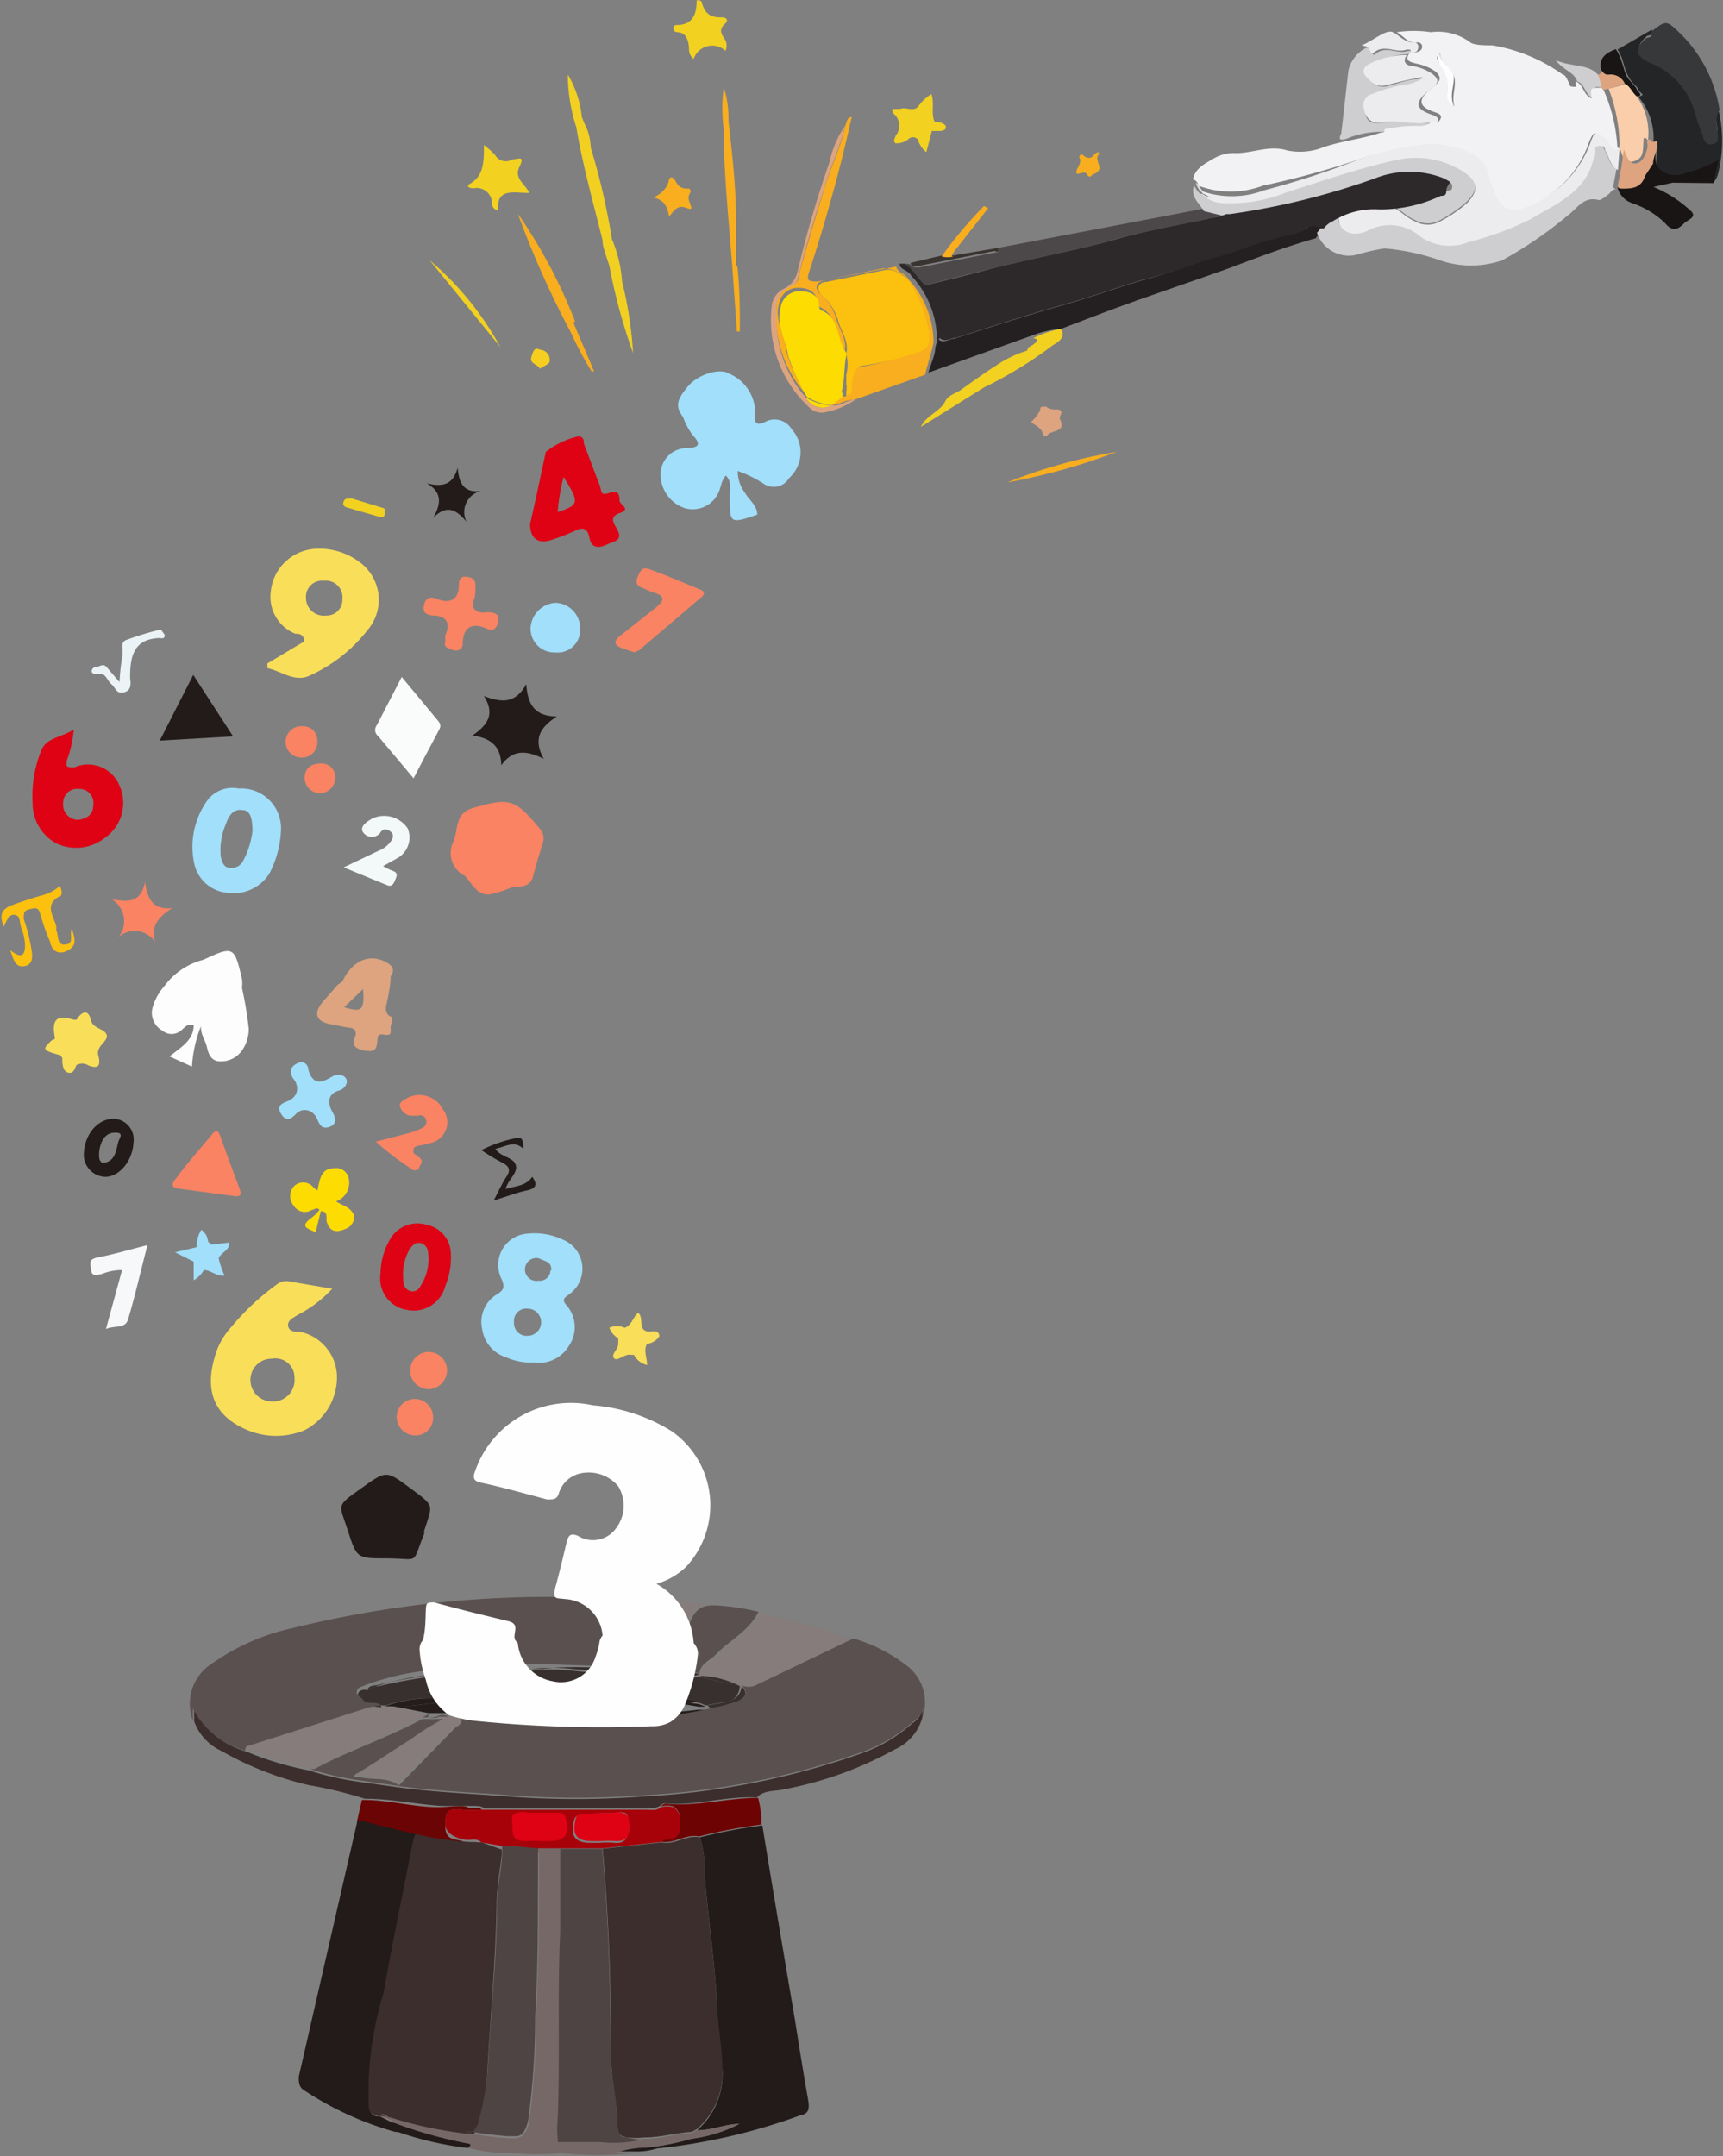 <svg id="Capa_1" data-name="Capa 1" xmlns="http://www.w3.org/2000/svg" viewBox="0 0 40.66 50.86"><rect x="0" y="0" width="40.66" height="50.86" fill="#808080" stroke="none"/><defs><style>.cls-1{fill:#fdfdfd;}.cls-2{fill:#221b1a;}.cls-3{fill:#3c2e2d;}.cls-4{fill:#6b0404;}.cls-5{fill:#6e0304;}.cls-6{fill:#857d7b;}.cls-7{fill:#817878;}.cls-8{fill:#59504e;}.cls-9{fill:#38302e;}.cls-10{fill:#251d1b;}.cls-11{fill:#847c7a;}.cls-12{fill:#857c7b;}.cls-13{fill:#39312f;}.cls-14{fill:#a2060e;}.cls-15{fill:#59504f;}.cls-16{fill:#766867;}.cls-17{fill:#4e4443;}.cls-18{fill:#de0214;}.cls-19{fill:#a70209;}.cls-20{fill:#fefefe;}.cls-21{fill:#f9de59;}.cls-22{fill:#a1dffb;}.cls-23{fill:#fafcfc;}.cls-24{fill:#f98363;}.cls-25{fill:#f7f8f9;}.cls-26{fill:#f3f8f8;}.cls-27{fill:#fcc00f;}.cls-28{fill:#ecf3f6;}.cls-29{fill:#f2d121;}.cls-30{fill:#fddc02;}.cls-31{fill:#241f20;}.cls-32{fill:#242527;}.cls-33{fill:#dbdadd;}.cls-34{fill:#4c4749;}.cls-35{fill:#37383a;}.cls-36{fill:#ceced0;}.cls-37{fill:#121213;}.cls-38{fill:#f8ae1e;}.cls-39{fill:#ebebed;}.cls-40{fill:#181514;}.cls-41{fill:#f1d022;}.cls-42{fill:#393430;}.cls-43{fill:#f5ce1f;}.cls-44{fill:#ececee;}.cls-45{fill:#faceaa;}.cls-46{fill:#f2f2f4;}.cls-47{fill:#2d292a;}.cls-48{fill:#dda47f;}</style></defs><title>MATEMAGIA</title><polygon class="cls-1" points="9 40.23 9 40.23 9 40.22 8.99 40.23 9 40.23 9 40.23"/><path class="cls-1" d="M22.4,39.62h0Z" transform="translate(-6.78 -0.24)"/><polygon class="cls-1" points="17.5 39.77 17.5 39.77 17.51 39.77 17.51 39.77 17.5 39.77 17.5 39.77"/><polygon class="cls-1" points="9.39 42.13 9.39 42.13 9.39 42.13 9.39 42.13"/><polygon class="cls-1" points="16.45 50.25 16.45 50.25 16.45 50.25 16.45 50.25 16.45 50.25 16.45 50.25"/><polygon class="cls-1" points="11.37 43.46 11.36 43.45 11.36 43.46 11.37 43.46 11.37 43.46"/><path class="cls-1" d="M23.7,38.16h0Z" transform="translate(-6.78 -0.24)"/><path class="cls-2" d="M16.15,50.52l-.06,0Z" transform="translate(-6.78 -0.24)"/><path class="cls-3" d="M15.21,42.23l0,0Z" transform="translate(-6.78 -0.24)"/><path class="cls-3" d="M28.55,40.54a.52.52,0,0,1-.24.35,3.56,3.56,0,0,1-1.26.73,18.37,18.37,0,0,1-5.13,1,21.51,21.51,0,0,1-3.11,0c-.88-.07-1.76-.1-2.64-.22h0l-.92-.13h0A7.06,7.06,0,0,1,14.06,42a7.44,7.44,0,0,1-1.46-.44l0,0h0a2,2,0,0,1-1.24-1l0,.28a1.22,1.22,0,0,0,.64.7,7.69,7.69,0,0,0,2.07.81,9.77,9.77,0,0,1,1.32.32c.61,0,1.2.13,1.81.17.22,0,.45,0,.68,0s.24,0,.34.06H22c.12,0,.25,0,.35-.06h0s.07-.06.11-.06c.73.07,1.44-.18,2.18-.14h0c.17-.18.42-.14.63-.19a8.74,8.74,0,0,0,2.62-.94,1.16,1.16,0,0,0,.66-.77Z" transform="translate(-6.78 -0.24)"/><path class="cls-4" d="M17.44,42.93a.47.47,0,0,1,.22,0,4,4,0,0,0,.49,0h0c-.1-.1-.23,0-.34-.06s-.46,0-.68,0c-.61,0-1.2-.18-1.81-.17l-.12.52h0l1.37.34h.05a7,7,0,0,0,1.52.19h0c-.13-.12-.29,0-.43-.07s-.42,0-.42-.34S17.32,43,17.44,42.93Z" transform="translate(-6.78 -0.24)"/><path class="cls-5" d="M24.67,42.65h0c-.74,0-1.45.21-2.18.14,0,0-.07,0-.11.06a.54.54,0,0,1,.29,0,.36.36,0,0,1,.16.32c0,.28,0,.46-.38.46,0,0-.05,0-.08.05.32.07.59-.19.91-.12h0a11.92,11.92,0,0,1,1.47-.28A2.32,2.32,0,0,0,24.67,42.65Z" transform="translate(-6.78 -0.24)"/><path class="cls-6" d="M21.91,39.56a3.33,3.33,0,0,0,.69-1.47.09.09,0,0,0,0-.05,10.63,10.63,0,0,1-.66,1.51Z" transform="translate(-6.78 -0.24)"/><path class="cls-7" d="M15.72,50.16h0l.26.13.18.05-.14-.1-.23-.13A.15.15,0,0,0,15.72,50.16Z" transform="translate(-6.78 -0.24)"/><path class="cls-2" d="M25.85,49.77c-.11-.62-.21-1.25-.31-1.88-.26-1.53-.52-3.06-.77-4.59a11.92,11.92,0,0,0-1.47.28h0a2.85,2.85,0,0,1,.11.87c.07,1,.24,2.06.29,3.09,0,.52.1,1,.13,1.57a1.74,1.74,0,0,1-.6,1.38h0c.34,0,.65-.14,1-.15a3.38,3.38,0,0,1-1.13.35h0a5.78,5.78,0,0,1-1.1.21h0a2.3,2.3,0,0,0-.69.09h-.06l.51,0a1.55,1.55,0,0,0,.52-.07h0a14.06,14.06,0,0,0,3.38-.78C25.86,50.1,25.89,50,25.85,49.77ZM21.42,51h0Z" transform="translate(-6.78 -0.24)"/><path class="cls-2" d="M17.82,50.8a10.76,10.76,0,0,1-1.66-.46L16,50.29l-.26-.13h0c-.12,0-.22,0-.25-.26a8.09,8.09,0,0,1,.35-2.64c.21-1.19.46-2.37.69-3.56h0l.06-.19-1.37-.34h0q-.69,3-1.39,6.06c0,.11,0,.22.1.3a7.61,7.61,0,0,0,2.18,1l.06,0a7.84,7.84,0,0,0,1.66.38C17.9,50.87,17.93,50.82,17.82,50.8Z" transform="translate(-6.78 -0.24)"/><path class="cls-8" d="M21.52,51h0Z" transform="translate(-6.78 -0.24)"/><path class="cls-8" d="M22,50.9h0Z" transform="translate(-6.78 -0.24)"/><path class="cls-9" d="M24.28,40a6.35,6.35,0,0,1-1-.22.13.13,0,0,1,0,0,1.22,1.22,0,0,1-.92-.07l0,0h0c-.17.1-.33.16-.46-.06l0,0a7.22,7.22,0,0,1-1.61,0,4.59,4.59,0,0,0-1,0c-.66.08-1.32,0-2,.1a12.28,12.28,0,0,0-1.59.27c-.11,0-.27.05-.29.18s.17.13.26.18a.43.43,0,0,1,.1.09s0,0,0,0h0l.12,0A3.18,3.18,0,0,1,17,40.3a10.51,10.51,0,0,1,1.37-.09c.52,0,1-.11,1.54-.06a30.71,30.71,0,0,1,3.32.25.68.68,0,0,1,.2.07l.43-.08c.22,0,.36-.15.38-.38Z" transform="translate(-6.78 -0.24)"/><path class="cls-9" d="M23.9,40.39l-.43.08.09.07h0a3.92,3.92,0,0,0,.59-.15c.17-.06.32-.17.13-.38C24.26,40.24,24.12,40.34,23.9,40.39Z" transform="translate(-6.78 -0.24)"/><path class="cls-9" d="M15.69,40.34c-.09-.05-.28,0-.26-.18s.18-.15.29-.18a12.28,12.28,0,0,1,1.59-.27c.65-.1,1.31,0,2-.1a4.59,4.59,0,0,1,1,0,7.22,7.22,0,0,0,1.61,0l0,0h0c-.79,0-1.58-.1-2.36,0a21.14,21.14,0,0,0-2.39.12,6.14,6.14,0,0,0-1.75.37c-.08,0-.19,0-.2.15s.09.14.15.2.3,0,.42.13,0,0,0,0A.43.43,0,0,0,15.69,40.34Z" transform="translate(-6.78 -0.24)"/><path class="cls-9" d="M23.32,39.79a6.35,6.35,0,0,0,1,.22,2.21,2.21,0,0,0-1-.27h0A.13.13,0,0,0,23.32,39.79Z" transform="translate(-6.78 -0.24)"/><path class="cls-9" d="M23.29,39.74h0c-.28-.12-.6,0-.89-.1l0,0A1.22,1.22,0,0,0,23.29,39.74Z" transform="translate(-6.78 -0.24)"/><path class="cls-9" d="M23.3,39.74h0Z" transform="translate(-6.78 -0.24)"/><path class="cls-9" d="M22.37,39.62h0c-.15,0-.32,0-.46-.06h0C22,39.78,22.2,39.72,22.37,39.62Z" transform="translate(-6.78 -0.24)"/><polygon class="cls-9" points="15.14 39.32 15.13 39.31 15.13 39.32 15.14 39.32"/><path class="cls-10" d="M19.84,40.25a31.79,31.79,0,0,0-3.37.23c-.15,0-.31,0-.46,0l.88.17h0c.16,0,.33,0,.48,0h.24a.33.33,0,0,1,.13-.07c1.05.06,2.1,0,3.15,0a18.94,18.94,0,0,0,2.38-.2,11.6,11.6,0,0,0-2.12-.18C20.71,40.32,20.28,40.23,19.84,40.25Z" transform="translate(-6.78 -0.24)"/><path class="cls-10" d="M20.89,40.7c-1.05,0-2.1,0-3.15,0a.33.33,0,0,0-.13.07h0a3,3,0,0,1,.52.06,40.07,40.07,0,0,0,4.1-.07,6.57,6.57,0,0,0,1.32-.19l-.29,0A18.94,18.94,0,0,1,20.89,40.7Z" transform="translate(-6.78 -0.24)"/><path class="cls-10" d="M16.47,40.48a31.79,31.79,0,0,1,3.37-.23c.44,0,.87.07,1.31.07a11.6,11.6,0,0,1,2.12.18l.16,0h0a.68.68,0,0,0-.2-.07A30.71,30.71,0,0,0,20,40.15c-.51,0-1,.08-1.54.06A10.51,10.51,0,0,0,17,40.3a3.18,3.18,0,0,0-1.14.19l.11,0C16.16,40.49,16.32,40.5,16.47,40.48Z" transform="translate(-6.78 -0.24)"/><path class="cls-10" d="M23.47,40.47h0l-.16,0,.29,0h0Z" transform="translate(-6.78 -0.24)"/><path class="cls-11" d="M17.61,40.74l0,0a.1.1,0,0,0,.05,0h0Z" transform="translate(-6.78 -0.24)"/><path class="cls-12" d="M14.09,41.92a8.16,8.16,0,0,1-1.19-.36l-.19-.07-.11,0a7.44,7.44,0,0,0,1.46.44l.1,0Z" transform="translate(-6.78 -0.24)"/><path class="cls-12" d="M12.56,41.52h0l0,0,.11,0A.27.27,0,0,0,12.56,41.52Z" transform="translate(-6.78 -0.24)"/><path class="cls-12" d="M24.68,38.31c-.22.43-.67.64-1,1-.14.15-.35.23-.39.46h0a2.21,2.21,0,0,1,1,.27h0a.42.42,0,0,0,.31,0l2.32-1.1A10.25,10.25,0,0,0,24.68,38.31Z" transform="translate(-6.78 -0.24)"/><path class="cls-12" d="M23.7,38.16A5.35,5.35,0,0,0,22.57,38a.09.09,0,0,1,0,.05,3.33,3.33,0,0,1-.69,1.47c.14.1.31,0,.46.06h0c.12,0,.18-.08.24-.19.14-.29.33-.57.44-.87s.26-.43.53-.41Z" transform="translate(-6.78 -0.24)"/><path class="cls-12" d="M17.62,40.74a.1.1,0,0,1-.05,0l0,0h-.24l-.13,0a5.52,5.52,0,0,0-.77.48c-.42.26-.82.54-1.24.79-.07,0-.1.07-.1.1l.14,0c.3.08.64,0,.9.22h0L17.52,41c.07-.06.2-.12.1-.26Z" transform="translate(-6.78 -0.24)"/><path class="cls-12" d="M16.75,40.75l.14-.07L16,40.51l-.11,0-.12,0h0a1.63,1.63,0,0,0-.31,0l-2.79.89c-.07,0-.11,0-.11.13h0a.27.27,0,0,1,.15,0l.19.07a8.16,8.16,0,0,0,1.19.36h.07c.66-.34,1.36-.59,2-.91C16.39,40.94,16.57,40.84,16.75,40.75Z" transform="translate(-6.78 -0.24)"/><path class="cls-13" d="M23.3,43.58Z" transform="translate(-6.78 -0.24)"/><path class="cls-3" d="M16.62,43.51h-.05l.05,0Z" transform="translate(-6.78 -0.24)"/><path class="cls-3" d="M23.83,49.11c0-.53-.1-1-.13-1.57-.05-1-.22-2.06-.29-3.09a2.85,2.85,0,0,0-.11-.87h0c-.32-.07-.59.19-.91.12h0L21,43.85h0c.15,1.63.2,3.26.2,4.9,0,.49.12,1,.15,1.46,0,.31,0,.41.22.45a2,2,0,0,0,.42,0h0c.38,0,.74-.11,1.11-.13h0l.13-.07h0A1.74,1.74,0,0,0,23.83,49.11Z" transform="translate(-6.78 -0.24)"/><path class="cls-3" d="M18.15,43.7h0a7,7,0,0,1-1.52-.19v0l-.05,0-.06.19h0c-.23,1.19-.48,2.37-.69,3.56a8.09,8.09,0,0,0-.35,2.64c0,.23.13.21.25.26h0a.15.15,0,0,1,.07,0c.08,0,.15.06.22.08a9.46,9.46,0,0,0,1.74.37l.11,0-.11,0a.22.22,0,0,0,.17,0,.51.51,0,0,0,.15-.31,5.67,5.67,0,0,0,.21-1.35c.07-1.26.19-2.52.21-3.79,0-.39.08-.78.12-1.17h0v-.12h0Z" transform="translate(-6.78 -0.24)"/><polygon class="cls-14" points="15.59 43.45 15.59 43.46 15.59 43.45 15.6 43.45 15.6 43.45 15.59 43.45"/><path class="cls-15" d="M16.88,40.76h0a1.34,1.34,0,0,0,.2,0,.36.36,0,0,1,.29,0c-.15-.09-.32,0-.48,0h0A.1.1,0,0,1,16.88,40.76Z" transform="translate(-6.78 -0.24)"/><polygon class="cls-15" points="8.47 42.01 8.47 42.01 8.47 42.01 8.47 42.01"/><path class="cls-15" d="M17.37,40.73a.36.36,0,0,0-.29,0h.16l.13,0Z" transform="translate(-6.78 -0.24)"/><path class="cls-15" d="M28.24,39.58a3.79,3.79,0,0,0-1.32-.69L24.6,40a.42.42,0,0,1-.31,0h0c.19.21,0,.32-.13.38a3.92,3.92,0,0,1-.59.15h0a6.57,6.57,0,0,1-1.32.19,40.07,40.07,0,0,1-4.1.07,3,3,0,0,0-.52-.06c.1.14,0,.2-.1.26l-1.35,1.38h0c.88.12,1.76.15,2.64.22a21.51,21.51,0,0,0,3.11,0,18.37,18.37,0,0,0,5.13-1,3.56,3.56,0,0,0,1.26-.73.52.52,0,0,0,.24-.35l0,.21A1.09,1.09,0,0,0,28.24,39.58Z" transform="translate(-6.78 -0.24)"/><path class="cls-15" d="M15.77,40.47h0c-.12-.12-.31,0-.42-.13s-.16-.1-.15-.2.12-.11.2-.15a6.14,6.14,0,0,1,1.75-.37,21.14,21.14,0,0,1,2.39-.12c.78,0,1.57.08,2.36,0A10.63,10.63,0,0,0,22.57,38C22,38,21.5,38,21,37.94a25.19,25.19,0,0,0-7.29.7,5.23,5.23,0,0,0-2.05.93,1.12,1.12,0,0,0-.33,1.25l0-.28a2,2,0,0,0,1.24,1c0-.08,0-.11.11-.13l2.79-.89A1.63,1.63,0,0,1,15.77,40.47Z" transform="translate(-6.78 -0.24)"/><path class="cls-15" d="M22.4,39.62h0c.29.13.61,0,.89.1h0c0-.23.25-.31.39-.46.32-.33.77-.54,1-1a5.54,5.54,0,0,0-1-.15h-.09c-.27,0-.43.13-.53.41s-.3.58-.44.87C22.58,39.54,22.52,39.62,22.4,39.62Z" transform="translate(-6.78 -0.24)"/><path class="cls-15" d="M15.27,42.16l-.14,0s0-.06.1-.1c.42-.25.82-.53,1.24-.79a5.52,5.52,0,0,1,.77-.48h-.16a1.34,1.34,0,0,1-.2,0h-.13c-.18.09-.36.19-.55.27-.68.32-1.38.57-2,.91l-.1,0a7.06,7.06,0,0,0,1.19.27h0l0,0,0,0h0l.92.13h0C15.91,42.14,15.57,42.24,15.27,42.16Z" transform="translate(-6.78 -0.24)"/><path class="cls-15" d="M16.89,40.68h0l-.14.07h.13A.1.1,0,0,0,16.89,40.68Z" transform="translate(-6.78 -0.24)"/><path class="cls-16" d="M19.47,43.84v.09h.48l.06-.09Z" transform="translate(-6.78 -0.24)"/><path class="cls-16" d="M24.22,50.34c-.34,0-.65.16-1,.15h0l-.13.07h0c-.37,0-.73.14-1.11.13h0a3.13,3.13,0,0,1-1,.06c-.34,0-.68,0-1,0h0a.29.29,0,0,0,0-.09,2.38,2.38,0,0,1,0-.46c0-1.47,0-2.93.06-4.4,0-.62,0-1.25,0-1.88h-.54c0,1.3,0,2.61-.07,3.91a18.18,18.18,0,0,1-.16,2.44c-.05.25-.13.37-.3.41h-.19a8.81,8.81,0,0,1-.88-.11l-.11,0A9.46,9.46,0,0,1,16,50.19c-.07,0-.14-.1-.22-.08l.23.13.14.1a10.76,10.76,0,0,0,1.66.46c.11,0,.08.07,0,.1a3.69,3.69,0,0,0,1,.13l.11,0a5.65,5.65,0,0,0,1.09,0h0a8.35,8.35,0,0,0,1.73,0l-.51,0h.06A2.3,2.3,0,0,1,22,50.9h0a5.78,5.78,0,0,0,1.1-.21h0A3.38,3.38,0,0,0,24.22,50.34Z" transform="translate(-6.78 -0.24)"/><path class="cls-16" d="M20,43.84l-.06.09H20Z" transform="translate(-6.78 -0.24)"/><path class="cls-17" d="M21.56,50.66c-.18,0-.21-.14-.22-.45,0-.49-.15-1-.15-1.46,0-1.64-.05-3.27-.2-4.9H20v.09c0,.63,0,1.26,0,1.88-.07,1.47,0,2.93-.06,4.4a2.38,2.38,0,0,0,0,.46.29.29,0,0,1,0,.09h0c.34,0,.68,0,1,0a3.13,3.13,0,0,0,1-.06h0A2,2,0,0,1,21.56,50.66Z" transform="translate(-6.78 -0.24)"/><path class="cls-17" d="M18.63,43.78h0v.12h0c0,.39-.11.78-.12,1.17,0,1.27-.14,2.53-.21,3.79a5.67,5.67,0,0,1-.21,1.35.51.51,0,0,1-.15.31.22.22,0,0,1-.17,0l.11,0a8.81,8.81,0,0,0,.88.11h.19c.17,0,.25-.16.3-.41a18.18,18.18,0,0,0,.16-2.44c.08-1.3.06-2.61.07-3.91v-.09A7.91,7.91,0,0,0,18.63,43.78Z" transform="translate(-6.78 -0.24)"/><path class="cls-18" d="M21.46,43a.36.36,0,0,0-.22,0L21,43l-.47,0a.17.17,0,0,0-.16.13c-.1.37,0,.54.38.54h.23a1.82,1.82,0,0,1,.33,0c.33,0,.31-.16.32-.39S21.55,43.05,21.46,43Z" transform="translate(-6.78 -0.24)"/><path class="cls-19" d="M22.83,43.19a.36.36,0,0,0-.16-.32.54.54,0,0,0-.29,0h0c-.1.09-.23.06-.35.06H18.15a4,4,0,0,1-.49,0,.47.47,0,0,0-.22,0c-.12,0-.16.17-.15.36s.23.3.42.34.3-.05.43.07h0l.46.08h0a7.91,7.91,0,0,1,.84.06H21l1.38-.15h0s.06-.05.08-.05C22.78,43.65,22.85,43.47,22.83,43.19Zm-1.56.52a1.82,1.82,0,0,0-.33,0h-.23c-.37,0-.48-.17-.38-.54a.17.17,0,0,1,.16-.13L21,43l.28,0a.36.36,0,0,1,.22,0c.09,0,.13.15.13.31S21.6,43.75,21.27,43.71Z" transform="translate(-6.78 -0.24)"/><path class="cls-2" d="M15.9,37c-.7,0-.7,0-.91-.65s-.29-.57.31-1,.59-.43,1.17,0,.52.37.32,1c0,0,0,0,0,.07C16.48,37.18,16.71,37,15.9,37Z" transform="translate(-6.78 -0.24)"/><path class="cls-20" d="M22.27,37.6a1.65,1.65,0,0,0,.7-.4A2.13,2.13,0,0,0,22.63,34a4.14,4.14,0,0,0-1.86-.61A2.39,2.39,0,0,0,18,34.92c-.07.18-.06.26.16.3.51.11,1,.25,1.53.39.15,0,.22,0,.27-.12a.69.69,0,0,1,.46-.48.91.91,0,0,1,.95.29.88.88,0,0,1-.06,1,.67.67,0,0,1-.89.17c-.19-.08-.23,0-.27.16s-.15.64-.25,1,0,.3.21.33a.94.94,0,0,1,.89.86.33.33,0,0,0-.07.13,1.64,1.64,0,0,1-.1.38.85.85,0,0,1-1,.57A1,1,0,0,1,19,39l-.06-.07c-.08-.15.14-.38-.17-.45-.58-.14-1.16-.28-1.74-.44-.16,0-.19,0-.2.15s0,.49-.07.74a.32.32,0,0,0-.08.21,2.56,2.56,0,0,0,.15.73,1.36,1.36,0,0,0,.55.83,2.86,2.86,0,0,0,.58.13,29.43,29.43,0,0,0,4.2.13.86.86,0,0,0,.44-.1.89.89,0,0,0,.36-.45,4.13,4.13,0,0,0,.29-1.15.35.35,0,0,0-.1-.26A1.73,1.73,0,0,0,22.27,37.6Z" transform="translate(-6.78 -0.24)"/><path class="cls-21" d="M14.08,16.18a3.62,3.62,0,0,0,1.36-1.06,1.1,1.1,0,0,0-.16-1.61,1.58,1.58,0,0,0-1.11-.32,1.12,1.12,0,0,0-1,1,.94.94,0,0,0,.58,1c.08,0,.2,0,.21.18l-.87.52V16C13.42,16.07,13.73,16.34,14.08,16.18Zm.35-2.24a.39.39,0,0,1,.43.43.37.37,0,0,1-.39.39.42.42,0,0,1-.47-.43A.38.38,0,0,1,14.43,13.94Z" transform="translate(-6.78 -0.24)"/><path class="cls-22" d="M20.24,30.75a.74.74,0,0,0-.18-1.27,1.57,1.57,0,0,0-.83-.14.74.74,0,0,0-.62,1.06c.09.2.06.27-.1.37a.76.76,0,0,0-.35.83.82.82,0,0,0,.57.66,1.43,1.43,0,0,0,.64.12.83.83,0,0,0,.84-.4.78.78,0,0,0-.06-.95C20,30.87,20.15,30.83,20.24,30.75Zm-1,1a.3.3,0,0,1-.33-.32.29.29,0,0,1,.32-.32.32.32,0,1,1,0,.64Zm.53-1.55a.25.25,0,0,1-.28.25.27.27,0,1,1,0-.53C19.65,30,19.8,30,19.79,30.21Z" transform="translate(-6.78 -0.24)"/><path class="cls-1" d="M12.49,23.54a.75.75,0,0,0,0-.21c-.18-.77-.2-.78-.91-.45l0,0a1.64,1.64,0,0,0-.92.62,1.27,1.27,0,0,0-.29.55.48.48,0,0,0,.24.5.34.34,0,0,0,.44,0c.09-.07.17-.19.3-.12,0,.35-.31.52-.57.73l.53.24a3.08,3.08,0,0,1,.21-.95c0,.18.08.3.12.41s.05.36.27.41a.6.6,0,0,0,.58-.25.87.87,0,0,0,.16-.52A9.25,9.25,0,0,0,12.49,23.54Z" transform="translate(-6.78 -0.24)"/><path class="cls-18" d="M8.12,20.14A1.1,1.1,0,0,0,9.26,20a1,1,0,0,0,.33-1.25.8.8,0,0,0-1.05-.41c-.19,0-.21,0-.18-.17a2.65,2.65,0,0,0,.16-.72c-.28.18-.64.19-.76.48a2.84,2.84,0,0,0-.21,1.26A1.07,1.07,0,0,0,8.12,20.14Zm.52-1.29a.33.33,0,0,1,.34.39c0,.22-.16.32-.37.34a.36.36,0,0,1-.34-.4A.33.33,0,0,1,8.64,18.85Z" transform="translate(-6.78 -0.24)"/><path class="cls-22" d="M11.62,19.2a1.87,1.87,0,0,0-.25,1.44.88.88,0,0,0,.77.66,1,1,0,0,0,1-.46,2.4,2.4,0,0,0,.27-1,.94.94,0,0,0-1-1A.74.74,0,0,0,11.62,19.2Zm.88.15c.22,0,.23.27.24.48a2,2,0,0,1-.23.73.3.3,0,0,1-.3.15c-.15,0-.19-.14-.22-.26a1.56,1.56,0,0,1,.12-.77C12.17,19.5,12.28,19.31,12.5,19.35Z" transform="translate(-6.78 -0.24)"/><path class="cls-18" d="M21.4,12.06c0-.09,0-.28-.22-.2s-.2,0-.24-.15l-.38-1c0-.06,0-.16-.12-.18a1.94,1.94,0,0,0-.78.37c-.12.56-.24,1.13-.37,1.7,0,.36.2.49.55.36a4.94,4.94,0,0,0,.49-.19c.2-.11.32-.07.36.16s.21.25.4.16.41-.09.24-.39c-.07-.12-.18-.27.08-.36S21.43,12.16,21.4,12.06Zm-1.46.26a4.8,4.8,0,0,1,.14-.83C20.46,12.1,20.45,12.15,19.94,12.32Z" transform="translate(-6.78 -0.24)"/><path class="cls-18" d="M17.29,30.57a1.73,1.73,0,0,0,.13-.74.71.71,0,0,0-.58-.7.74.74,0,0,0-.87.37,1.63,1.63,0,0,0-.21.78.75.75,0,0,0,.63.86A.77.77,0,0,0,17.29,30.57Zm-1-.28a1.21,1.21,0,0,1,.16-.59c.06-.08.13-.16.24-.14a.23.23,0,0,1,.19.21,1.16,1.16,0,0,1-.18.81.2.2,0,0,1-.25.11C16.27,30.62,16.3,30.45,16.29,30.29Z" transform="translate(-6.78 -0.24)"/><path class="cls-23" d="M15.7,17.6l.84,1c.21-.41.41-.78.61-1.16.05-.1,0-.16-.06-.23l-.83-1-.59,1.14A.18.18,0,0,0,15.7,17.6Z" transform="translate(-6.78 -0.24)"/><path class="cls-2" d="M17.93,17.59c.43.06.67.25.68.7.27-.37.58-.36,1-.15-.25-.46-.1-.73.31-1-.52,0-.69-.28-.72-.76-.26.46-.57.44-1,.28C18.48,17.1,18.27,17.35,17.93,17.59Z" transform="translate(-6.78 -0.24)"/><path class="cls-24" d="M23.31,14.15c-.41-.17-.81-.34-1.22-.49-.18-.06-.22.09-.27.21s0,.2.12.24.18.09.27.11c.29.08.23.2.05.35l-.85.67c-.16.13-.14.22.05.29l.29.1.11-.05,1.48-1.26C23.43,14.24,23.39,14.18,23.31,14.15Z" transform="translate(-6.78 -0.24)"/><path class="cls-24" d="M12.35,28.46c.12,0,.13-.06.08-.19-.15-.41-.31-.82-.45-1.23-.06-.17-.13-.14-.23,0-.27.32-.55.64-.82,1-.08.1-.15.21.07.24Z" transform="translate(-6.78 -0.24)"/><path class="cls-2" d="M12.28,17.61l-.94-1.45-.79,1.55Z" transform="translate(-6.78 -0.24)"/><path class="cls-24" d="M17,14.76c.28,0,.43.15.29.46a.91.91,0,0,0,0,.16c-.05.12.06.15.17.19s.23,0,.24-.13c0-.4.21-.54.59-.36.12.05.2,0,.24-.15s0-.21-.14-.24a.59.59,0,0,0-.19,0c-.21,0-.32-.11-.22-.35A.87.87,0,0,0,18,14.1c0-.14,0-.22-.18-.25s-.2.05-.21.18c0,.35-.2.47-.54.33-.16-.06-.26,0-.29.18S16.89,14.75,17,14.76Z" transform="translate(-6.78 -0.24)"/><path class="cls-24" d="M17.24,26.42a.63.63,0,0,0-.87-.27c-.07.05-.2.1-.14.22a.3.3,0,0,0,.25.19c.05,0,.1,0,.16,0a.14.14,0,0,1,.19.08.16.16,0,0,1-.07.2,1.88,1.88,0,0,1-.3.12l-.81.21a6.22,6.22,0,0,0,.82.63.13.13,0,0,0,.2,0c0-.08.14-.15,0-.26s-.14-.08-.13-.19.24-.08.36-.14A.5.5,0,0,0,17.24,26.42Z" transform="translate(-6.78 -0.24)"/><path class="cls-22" d="M14.61,25.64c-.25.15-.44.19-.55-.15,0-.11-.09-.26-.28-.16s-.16.25-.06.38.13.38-.14.5c-.12.05-.29.1-.17.3s.24.13.36,0,.39-.13.5.14c.05.11.1.24.29.17s.13-.24.06-.36-.16-.39.14-.49a.26.26,0,0,0,.2-.18C15,25.63,14.79,25.53,14.61,25.64Z" transform="translate(-6.78 -0.24)"/><path class="cls-25" d="M8.93,30.17c0,.19.13.15.26.12a1.23,1.23,0,0,1,.47-.09l-.38,1.39c.2-.09.45,0,.52-.22.17-.57.3-1.15.46-1.76-.43.11-.8.22-1.17.29C8.9,29.94,8.89,30,8.93,30.17Z" transform="translate(-6.78 -0.24)"/><path class="cls-26" d="M16.4,19.78a.67.67,0,0,0-.84-.23c-.12.07-.29.18-.22.31a.25.25,0,0,0,.43,0c.06-.08.15-.07.23,0s.06.15,0,.23a.63.63,0,0,1-.29.22l-.82.39,1,.41c.12.06.17,0,.21-.1s.09-.18-.06-.23a1.48,1.48,0,0,1-.22-.11l.36-.2A.56.56,0,0,0,16.4,19.78Z" transform="translate(-6.78 -0.24)"/><path class="cls-22" d="M19.88,14.46a.63.63,0,0,0-.58.6.56.56,0,0,0,.58.57.53.53,0,0,0,.59-.55A.6.6,0,0,0,19.88,14.46Z" transform="translate(-6.78 -0.24)"/><path class="cls-2" d="M9.46,26.63c-.35,0-.67.33-.7.8a.52.52,0,0,0,.51.57c.32,0,.64-.37.66-.81A.49.49,0,0,0,9.46,26.63Zm.11.55c-.05.2-.07.45-.34.49-.11,0-.12-.13-.11-.25s.07-.44.34-.46S9.6,27.08,9.57,27.18Z" transform="translate(-6.78 -0.24)"/><path class="cls-27" d="M8.38,22.66c.25-.13.14-.33.1-.52-.08.13.07.35-.15.38s-.16-.21-.22-.33a.32.32,0,0,1,0-.09c-.06-.25-.3-.52.08-.72.06,0,.06-.15,0-.24a1,1,0,0,1-.38.21c-.25.07-.5.15-.74.24s-.32.22-.2.51c.07-.15.12-.3.26-.28s.11.2.15.3a1.22,1.22,0,0,1,.09.42c0,.23-.08.33-.35.11.08.24.13.42.34.38s.19-.25.16-.41a4.23,4.23,0,0,0-.18-.7c0-.14,0-.2.13-.23s.21-.07.26.11a5,5,0,0,0,.23.65C8,22.67,8.16,22.78,8.38,22.66Z" transform="translate(-6.78 -0.24)"/><path class="cls-24" d="M10.84,21.66c-.47.05-.58-.23-.64-.62-.09.51-.42.48-.79.41a.6.6,0,0,1,.17.89.58.58,0,0,1,.86.12C10.32,22.06,10.55,21.86,10.84,21.66Z" transform="translate(-6.78 -0.24)"/><path class="cls-28" d="M9.15,16.14c.14,0,.16.16.26.24s.11.24.3.19.15-.23.14-.35c0-.49.08-.91.7-.93a.18.18,0,0,0,.09,0,.07.07,0,0,0,0-.11s-.06-.09-.07-.09a7.1,7.1,0,0,0-.82.25c-.14.06-.06.24-.08.36a5,5,0,0,0-.07.63l-.3-.35c-.09-.11-.18,0-.27,0a.09.09,0,0,0-.08.12C9,16.16,9.07,16.14,9.15,16.14Z" transform="translate(-6.78 -0.24)"/><path class="cls-24" d="M16.9,32.13a.44.44,0,0,0,0,.88.45.45,0,0,0,.43-.46A.44.44,0,0,0,16.9,32.13Z" transform="translate(-6.78 -0.24)"/><path class="cls-24" d="M17,33.67a.43.43,0,1,0-.86,0,.44.44,0,0,0,.44.43A.41.41,0,0,0,17,33.67Z" transform="translate(-6.78 -0.24)"/><path class="cls-2" d="M17,12.46c.32-.33.55-.2.79.09a.51.51,0,0,1,.35-.73c-.43.06-.53-.2-.56-.55-.11.42-.37.46-.73.37C17.21,11.85,17.2,12.11,17,12.46Z" transform="translate(-6.78 -0.24)"/><path class="cls-2" d="M19.34,28c-.16.23-.4.21-.63.29.06-.23.3-.38.24-.57s-.35-.18-.48-.38c.24-.05.45-.21.66,0,0-.13,0-.32-.19-.25a3.18,3.18,0,0,0-.8.28,4.71,4.71,0,0,0,.5.3c.17.09.19.18.09.33s-.18.33-.3.56c.32-.1.55-.19.79-.24S19.45,28.15,19.34,28Z" transform="translate(-6.78 -0.24)"/><path class="cls-24" d="M13.9,18.11a.36.36,0,0,0,.37-.37c0-.25-.16-.38-.38-.37a.37.37,0,0,0,0,.74Z" transform="translate(-6.78 -0.24)"/><path class="cls-21" d="M14.73,32.66a1.1,1.1,0,0,0-.85-1c-.11,0-.28,0-.3-.14s.12-.19.22-.26a2.91,2.91,0,0,0,.82-.62l-1-.17a.36.36,0,0,0-.31.07,5.91,5.91,0,0,0-1.07,1h0a1.77,1.77,0,0,0-.33.52c-.3.82-.19,1.49.61,1.87a1.76,1.76,0,0,0,1.44.05A1.4,1.4,0,0,0,14.73,32.66Zm-1.52.64a.51.51,0,0,1-.52-.49.5.5,0,0,1,.51-.52.45.45,0,0,1,.53.45A.51.51,0,0,1,13.21,33.3Z" transform="translate(-6.78 -0.24)"/><path class="cls-24" d="M14.69,18.61a.32.32,0,0,0-.33-.36c-.27,0-.39.14-.39.34a.36.36,0,0,0,.72,0Z" transform="translate(-6.78 -0.24)"/><path class="cls-29" d="M15,12.22l.76.22c.07,0,.09,0,.1-.09s0-.12-.05-.13L15.09,12c-.15,0-.17,0-.2.07S14.89,12.2,15,12.22Z" transform="translate(-6.78 -0.24)"/><path class="cls-30" d="M14.71,28.58A.47.47,0,0,0,15,28a.3.3,0,0,0-.34-.2c-.32,0-.33.28-.39.52a.53.53,0,0,1-.11-.09.31.31,0,0,0-.45,0,.35.35,0,0,0,0,.45.31.31,0,0,0,.43.1c.06,0,.11-.08.18,0a1,1,0,0,1-.18.18c-.32.23-.08.26.09.35l.12-.5c.18,0,.12.16.14.25.08.26.25.25.44.17a.31.31,0,0,0,.21-.3C15.07,28.71,14.86,28.68,14.71,28.58Z" transform="translate(-6.78 -0.24)"/><path class="cls-21" d="M22.11,31.65h0c-.3,0-.12-.33-.27-.44-.13.1-.15.3-.32.35a.45.45,0,0,0-.36,0,.48.48,0,0,0,.21.25h0l0,.06v.07c0,.13-.18.25-.1.34s.25-.12.41-.08h.06a.48.48,0,0,0,.31.24c0-.18-.09-.35,0-.5a.4.4,0,0,0,.29-.18C22.33,31.62,22.21,31.64,22.11,31.65Z" transform="translate(-6.78 -0.24)"/><path class="cls-24" d="M19.52,19.79c-.59-.71-.71-.74-1.58-.49-.43.12-.34.5-.46.79a.6.6,0,0,0,.27.81c.17.18.28.46.58.44a2.72,2.72,0,0,0,.55-.18h0c.19,0,.42,0,.48-.25h0c.07-.27.15-.53.23-.79A.34.34,0,0,0,19.52,19.79Z" transform="translate(-6.78 -0.24)"/><path class="cls-22" d="M12.19,29.55l-.42.05-.08-.07a.37.37,0,0,0-.16-.28.74.74,0,0,0-.11.41h0l-.51.12.44.22c0,.14,0,.29,0,.44a.61.61,0,0,0,.24-.24h0c.17,0,.31.16.49.13a2,2,0,0,1-.14-.41C12,29.78,12.2,29.74,12.19,29.55Z" transform="translate(-6.78 -0.24)"/><path class="cls-21" d="M9.3,24.66c-.05-.17-.33-.14-.38-.37s-.2-.21-.33,0a.15.15,0,0,1-.09,0c-.38-.12-.5,0-.43.4a.13.13,0,0,1,0,.06h0L8,24.78c-.23.22-.22.23.19.35h0l.06.06c0,.12,0,.31.13.35s.16-.08.2-.17h0a.26.26,0,0,1,.28,0c.25.1.3,0,.24-.23S9.33,24.81,9.3,24.66Z" transform="translate(-6.78 -0.24)"/><path class="cls-22" d="M25.46,10.36h0a.47.47,0,0,0-.58-.19c-.34.18-.28-.05-.28-.22A1,1,0,0,0,24,9.06c-.22-.15-.75,0-1,.31s-.29.45-.1.71h0a1.61,1.61,0,0,0,.23.43c.21.22.13.29-.14.3a.62.62,0,0,0-.62.57.84.84,0,0,0,.58.85.67.67,0,0,0,.79-.38c.06-.13.06-.28.17-.39.14.14.09.31.09.47,0,.67,0,.67.65.45,0-.22-.2-.35-.3-.53a.83.83,0,0,1-.16-.5,2.89,2.89,0,0,1,.61.3.42.42,0,0,0,.6-.13A.82.82,0,0,0,25.46,10.36Z" transform="translate(-6.78 -0.24)"/><path class="cls-1" d="M39,1.32h0Z" transform="translate(-6.78 -0.24)"/><polygon class="cls-1" points="38.91 3.88 38.9 3.88 38.9 3.88 38.91 3.88"/><path class="cls-1" d="M44.91,4.76h0Z" transform="translate(-6.78 -0.24)"/><polygon class="cls-1" points="19.97 8.38 19.97 8.38 19.97 8.39 19.97 8.38"/><path class="cls-1" d="M25.78,9.59h0l0,0h0Z" transform="translate(-6.78 -0.24)"/><path class="cls-1" d="M44.93,4.74Z" transform="translate(-6.78 -0.24)"/><path class="cls-31" d="M38,5.59h0a.3.3,0,0,0-.34,0,.73.73,0,0,1-.39.15c-.41.1-.81.23-1.21.37s-.7.17-1,.31a12.52,12.52,0,0,1-1.35.44c-.61.18-1.21.4-1.82.57-.87.25-1.73.52-2.59.8-.12,0-.26.13-.39,0h0l-.06.21c0,.19-.11.39-.16.59h0l2.51-.9h0A2.27,2.27,0,0,1,31.81,8h0l.92-.35c1-.38,2.07-.73,3.1-1.1.66-.25,1.32-.5,2-.69L38,5.6Z" transform="translate(-6.78 -0.24)"/><path class="cls-32" d="M47.31,3.31c0,.11,0,.22-.1.27S47,3.5,47,3.39a5.49,5.49,0,0,1-.2-.57,1.76,1.76,0,0,0-1.06-1.16c-.35-.16-.37-.34-.08-.58,0,0,.16,0,.1-.14l-.81.47c.14.19.14.43.26.64s.18.19.23.3.2.12,0,.17h0a1.5,1.5,0,0,1,.36,1.07h0c0,.19-.07.35-.09.53h0c.12-.1.07-.28.19-.42-.05.29-.09.54.22.68a.58.58,0,0,0,.43,0A3.13,3.13,0,0,0,47.35,4l-.13.54a.49.49,0,0,0,.11-.23,3.13,3.13,0,0,0,0-1.49C47.23,3,47.3,3.15,47.31,3.31Z" transform="translate(-6.78 -0.24)"/><path class="cls-33" d="M35.1,4.75l.06,0-.07-.1h0A.18.18,0,0,0,35,4.55.56.56,0,0,0,35.1,4.75Z" transform="translate(-6.78 -0.24)"/><path class="cls-34" d="M35.19,5.16l-1.14.22-3.73.71c.07.1,0,.1-.07.11l-1.78.35c-.07,0-.16,0-.2-.07h0a.41.41,0,0,0-.24,0h0c.21.12.31.35.49.51h0c.52-.13,1-.25,1.56-.39,1-.25,2-.43,3-.71.71-.2,1.44-.32,2.17-.48a1.64,1.64,0,0,0,.38-.1l.09,0Z" transform="translate(-6.78 -0.24)"/><path class="cls-35" d="M47.36,2.84A3.23,3.23,0,0,0,46.4,1c-.3-.29-.31-.28-.67,0,.06.11,0,.11-.1.14-.29.24-.27.42.08.58a1.76,1.76,0,0,1,1.06,1.16,5.49,5.49,0,0,0,.2.57c0,.11.09.23.24.19s.1-.16.1-.27S47.23,3,47.36,2.84Z" transform="translate(-6.78 -0.24)"/><path class="cls-36" d="M40.11,1.43A.26.26,0,0,0,40,1.5v0h.06s.07,0,.11,0Z" transform="translate(-6.78 -0.24)"/><path class="cls-37" d="M44.94,4.71h0a0,0,0,0,0,0,0v0Z" transform="translate(-6.78 -0.24)"/><path class="cls-37" d="M44.93,4.74h0Z" transform="translate(-6.78 -0.24)"/><path class="cls-38" d="M28.81,8.32a2.21,2.21,0,0,0-.61-1.51h0c-.06-.13-.24-.13-.27-.28h0l-1.85.35c-.19,0-.28,0-.21-.21.17-.53.32-1,.48-1.58.2-.69.37-1.38.53-2.09-.12,0-.11.13-.15.19h0c-.1.52-.35,1-.49,1.48-.21.68-.42,1.36-.59,2,0,.13-.05.25-.19.31a.54.54,0,0,0-.36.54,2.76,2.76,0,0,0,.68,2h0a4.6,4.6,0,0,1-.45-1c0-.37-.28-.7-.17-1.1a.45.45,0,0,1,.47-.39c.21,0,.42.08.44.36a.11.11,0,0,0,.05.09c.44.2.36.71.59,1l0,.07h0c.07-.3-.12-.53-.19-.78a1.26,1.26,0,0,0-.37-.59c-.17-.15-.11-.29.1-.33l1.37-.28c.21,0,.36.09.52.19h0A3.14,3.14,0,0,1,28.7,8c0,.35,0,.43-.34.55A7.47,7.47,0,0,1,27,8.91c-.19,0-.22.27-.24.46s.05.23-.13.23h0l-.27.2c.21,0,.38-.14.58-.13h0l1.67-.59h0c.05-.2.11-.4.16-.59Z" transform="translate(-6.78 -0.24)"/><polygon class="cls-39" points="32.22 1.07 32.22 1.07 32.22 1.07 32.22 1.07"/><path class="cls-40" d="M47.22,4.56,47.35,4a3.13,3.13,0,0,1-.82.33.58.58,0,0,1-.43,0c-.31-.14-.27-.39-.22-.68-.12.14-.07.32-.19.42h0l-.19.29h0c-.09.27-.33.27-.55.3v0h0a.53.53,0,0,0,.34.37,2.08,2.08,0,0,1,.77.46c.18.22.31.18.48,0l.09-.06c.13-.08.15-.14,0-.26a2.94,2.94,0,0,0-.83-.52l.45-.1Z" transform="translate(-6.78 -0.24)"/><path class="cls-40" d="M45.12,2.21h0c.13.07.17.21.28.3h0c.2,0,0-.13,0-.17s-.16-.18-.23-.3-.12-.45-.26-.64c-.24.09-.42.22-.34.51a.16.16,0,0,0,.17.1A.36.36,0,0,1,45.12,2.21Z" transform="translate(-6.78 -0.24)"/><path class="cls-36" d="M44.85,4.63l.08-.42h0c-.18-.08-.19-.28-.28-.43s0-.14-.14-.14-.12.08-.13.15c-.11.91-.88,1.2-1.53,1.59a7.31,7.31,0,0,1-1.44.53,1.2,1.2,0,0,1-1.22-.19A1.1,1.1,0,0,0,39,5.65c-.34.15-.62,0-.67-.31a.5.5,0,0,0-.21.17h0l0,0-.08,0h0l-.18.22a.79.79,0,0,0,1,.5,5.11,5.11,0,0,1,.59-.13,5.28,5.28,0,0,1,1.31.28h0a2.25,2.25,0,0,0,1.47,0,9.65,9.65,0,0,0,1.55-1.06c.22-.16.37-.46.73-.36.06,0,.15-.08.22-.13s.09-.14.19-.12h0a0,0,0,0,1,0,0h0S44.85,4.69,44.85,4.63Z" transform="translate(-6.78 -0.24)"/><path class="cls-36" d="M40.81,4.45l.14.08s.1,0,.1.11-.07.09-.13.11a3.35,3.35,0,0,1-1.36.32c.23.06.39.27.61.36a.61.61,0,0,0,.6,0A3.22,3.22,0,0,0,41.39,5c.33-.33.23-.55-.08-.75A2.08,2.08,0,0,0,39.71,4c-.88.19-1.72.49-2.58.76a3.46,3.46,0,0,1-1.5.25.7.7,0,0,1-.47-.2l-.06,0a.56.56,0,0,1-.14-.2c-.1.27.12.42.23.61l.57.14a17.34,17.34,0,0,0,3.41-.84A2.21,2.21,0,0,1,40.81,4.45Z" transform="translate(-6.78 -0.24)"/><path class="cls-36" d="M38.56,3.51a2.17,2.17,0,0,1,.87-.16h0a3.53,3.53,0,0,1,.79-.08h.1a1,1,0,0,0,.25-.08s0-.06,0-.06c-.38.07-.77-.07-1.15,0S39,3,39,2.84a.28.28,0,0,1,.21-.37,3.51,3.51,0,0,1,.63-.19,1.36,1.36,0,0,0,.55-.17c0-.1-.11,0-.16,0-.23,0-.45.1-.67.15a.39.39,0,0,1-.44-.12c-.12-.14-.13-.27,0-.37A1.86,1.86,0,0,1,40,1.52v0a.26.26,0,0,1,.11-.07.18.18,0,0,0-.13,0c-.24.07-.5-.15-.75.07-.06.06-.1-.12-.19-.16h0a.79.79,0,0,0-.44.55c-.06.5-.11,1-.17,1.48C38.37,3.51,38.38,3.57,38.56,3.51Z" transform="translate(-6.78 -0.24)"/><path class="cls-36" d="M44,2.16h0c.19.06.18.33.38.4,0-.29,0-.29.24-.25V2.26L44.49,2h0c-.24-.26-.6-.17-1-.34C43.69,1.91,43.93,1.94,44,2.16Z" transform="translate(-6.78 -0.24)"/><path class="cls-41" d="M16.92,6.38l1.67,2.05A7.17,7.17,0,0,0,16.92,6.38Z" transform="translate(-6.78 -0.24)"/><path class="cls-42" d="M30.32,6.09l-.95.16a.57.57,0,0,1-.29,0h0l-.81.19h0c0,.09.13.08.2.07l1.78-.35C30.3,6.19,30.39,6.19,30.32,6.09Z" transform="translate(-6.78 -0.24)"/><path class="cls-29" d="M31.81,8h0a2.27,2.27,0,0,0-.65.22h0s.16,0,.06.1-.18.08-.2.19h0a2.72,2.72,0,0,0-.73.35c-.28.18-.56.38-.84.58-.13.09-.31.12-.38.3h0c-.15.23-.44.31-.56.57L30,9.38a9.76,9.76,0,0,0,1.63-1C31.81,8.28,31.93,8.16,31.81,8Z" transform="translate(-6.78 -0.24)"/><path class="cls-43" d="M19.53,8.49c-.13-.06-.16,0-.21.17s.16.17.2.28c.08-.06.22-.11.23-.17A.24.24,0,0,0,19.53,8.49Z" transform="translate(-6.78 -0.24)"/><path class="cls-41" d="M21.46,6.88a3.11,3.11,0,0,0-.24-1h0a16.09,16.09,0,0,0-.5-2.16,1.27,1.27,0,0,0-.15-.57h0L20.51,3a2.43,2.43,0,0,0-.33-1,4,4,0,0,0,.2,1.24h0c.15.9.4,1.78.62,2.67,0,.15.06.28.1.42h0l.06.18a13.34,13.34,0,0,0,.56,2.06A9.36,9.36,0,0,0,21.46,6.88Z" transform="translate(-6.78 -0.24)"/><path class="cls-44" d="M35.38,4.88a1,1,0,0,1-.29-.18h0l.07.1A1,1,0,0,0,35.38,4.88Z" transform="translate(-6.78 -0.24)"/><path class="cls-44" d="M39,1.33c.09,0,.13.22.19.16.25-.22.51,0,.75-.07a.18.18,0,0,1,.13,0l0,.06c.09,0,.18,0,.18-.15a.1.1,0,0,0-.11-.09c-.22,0-.33-.16-.49-.24s-.49.22-.74.31h0Z" transform="translate(-6.78 -0.24)"/><path class="cls-44" d="M45,3.73h0c-.16,0-.17-.16-.26-.24-.25-.22-.3-.22-.42.09a2.49,2.49,0,0,1-1.42,1.49c-.45.18-.68.05-.82-.41,0-.11-.06-.22-.11-.33a.89.89,0,0,0-.35-.48,2.12,2.12,0,0,0-1.28-.23A6.43,6.43,0,0,0,38.85,4a20.18,20.18,0,0,1-2.24.73,2.15,2.15,0,0,1-1.52,0,1,1,0,0,0,.29.18,1,1,0,0,1-.22-.08.7.7,0,0,0,.47.2,3.46,3.46,0,0,0,1.5-.25c.86-.27,1.7-.57,2.58-.76a2.08,2.08,0,0,1,1.6.27c.31.2.41.42.08.75a3.22,3.22,0,0,1-.62.42.61.61,0,0,1-.6,0c-.22-.09-.38-.3-.61-.36l-.1,0h0a1.82,1.82,0,0,0-1.09.28h0c0,.33.33.46.67.31a1.1,1.1,0,0,1,1.18.07,1.2,1.2,0,0,0,1.22.19,7.31,7.31,0,0,0,1.44-.53c.65-.39,1.42-.68,1.53-1.59,0-.07,0-.15.13-.15s.1.09.14.14.1.35.28.43h0v0L45,3.74Z" transform="translate(-6.78 -0.24)"/><path class="cls-44" d="M39.37,3.13c.38-.07.77.07,1.15,0,0,0,0,0,0,.06h.06s0,0,.06,0h0c.1-.11.12-.18-.06-.24-.4-.13-.42-.29-.11-.55l.12-.1c.13-.1.16-.18,0-.31a1.15,1.15,0,0,0-.46-.19c-.11,0-.29-.07-.15-.26h0l-.06,0v0a1.86,1.86,0,0,0-.83.21c-.18.1-.17.23,0,.37a.39.39,0,0,0,.44.12c.22-.05.44-.12.67-.15.05,0,.12-.06.16,0a1.36,1.36,0,0,1-.55.17,3.51,3.51,0,0,0-.63.19.28.28,0,0,0-.21.37C39,3,39.13,3.17,39.37,3.13Z" transform="translate(-6.78 -0.24)"/><path class="cls-39" d="M40,1.54l.06,0H40Z" transform="translate(-6.78 -0.24)"/><path class="cls-45" d="M45.4,2.51h0Z" transform="translate(-6.78 -0.24)"/><path class="cls-45" d="M45.41,2.52h0c-.11-.09-.15-.23-.28-.3h0l0,0a2.85,2.85,0,0,1-.39.11l0,0h0A3.87,3.87,0,0,1,45,3.72h0s0,0,0-.07,0,0,0,0a.19.19,0,0,0,0,.08c.07.14.07.37.31.32s.24-.22.25-.41,0-.13.05-.15h0l.06.06h0A1.5,1.5,0,0,0,45.41,2.52Z" transform="translate(-6.78 -0.24)"/><path class="cls-1" d="M41.09,2.74c-.11-.23,0-.46,0-.68s-.33-.32-.34-.57c-.1.13,0,.21,0,.29a.81.81,0,0,1,.18.66A.24.24,0,0,0,41.09,2.74Z" transform="translate(-6.78 -0.24)"/><path class="cls-46" d="M44.63,2.38h0l-.05-.07c-.27,0-.28,0-.24.25-.2-.07-.19-.34-.38-.4,0,0,0,.1,0,.12s-.08,0-.11,0S43.75,2,43.66,2A4,4,0,0,0,42,1.31c-.17,0-.4,0-.51-.06A1.27,1.27,0,0,0,40.55,1a2.75,2.75,0,0,0-.81,0c.16.08.27.28.49.24a.1.1,0,0,1,.11.09c0,.12-.09.13-.18.15s-.08,0-.11,0h0c-.14.19,0,.22.15.26a1.15,1.15,0,0,1,.46.19c.14.13.11.21,0,.31l-.12.1c-.31.26-.29.42.11.55.18.06.16.13.06.24h0s0,0-.06,0h-.06a1,1,0,0,1-.25.08h-.1a3.53,3.53,0,0,0-.79.08l0,0c0,.09,0,.06-.09.08-.44.15-.9.19-1.34.34a1.51,1.51,0,0,1-.86.08c-.44-.14-.84.08-1.26.06a.94.94,0,0,0-.48.13c-.2.12-.43.22-.49.49a.18.18,0,0,1,.13.15h0a2.15,2.15,0,0,0,1.52,0A20.18,20.18,0,0,0,38.85,4a6.43,6.43,0,0,1,1.44-.34,2.12,2.12,0,0,1,1.28.23.89.89,0,0,1,.35.48c0,.11.07.22.11.33.14.46.37.59.82.41a2.49,2.49,0,0,0,1.42-1.49c.12-.31.17-.31.42-.09.09.08.1.25.26.24h0A3.87,3.87,0,0,0,44.63,2.38Zm-3.69.06a.81.81,0,0,0-.18-.66c0-.08-.15-.16,0-.29,0,.25.29.34.34.57s-.07.45,0,.68A.24.24,0,0,1,40.94,2.44Z" transform="translate(-6.78 -0.24)"/><path class="cls-47" d="M39.46,5.05h0Z" transform="translate(-6.78 -0.24)"/><path class="cls-47" d="M41,4.53l-.14-.08a2.21,2.21,0,0,0-1.64,0,17.34,17.34,0,0,1-3.41.84l-.09,0a1.64,1.64,0,0,1-.38.1c-.73.16-1.46.28-2.17.48-1,.28-2,.46-3,.71-.52.14-1,.26-1.56.39h0c-.18-.16-.28-.39-.49-.51h-.11c0,.15.21.15.27.28h0a2.21,2.21,0,0,1,.61,1.51v.17l.06-.21h0c.13.12.27,0,.39,0,.86-.28,1.72-.55,2.59-.8.61-.17,1.21-.39,1.82-.57A12.52,12.52,0,0,0,35,6.46c.34-.14.7-.19,1-.31s.8-.27,1.21-.37a.73.73,0,0,0,.39-.15.3.3,0,0,1,.34,0h0l.08,0,0,0h0a.5.5,0,0,1,.21-.17h0a1.82,1.82,0,0,1,1.09-.28h0l.1,0a3.35,3.35,0,0,0,1.36-.32c.06,0,.13,0,.13-.11S41,4.55,41,4.53Z" transform="translate(-6.78 -0.24)"/><path class="cls-47" d="M39.46,5.05h0l.1,0Z" transform="translate(-6.78 -0.24)"/><path class="cls-48" d="M16,23.27c.13-.18,0-.28-.14-.35-.39-.19-.78,0-1,.47l-.11.08-.36.41c-.22.27-.15.46.19.52l.41.08c.15,0,.23.09.16.24s0,.26.22.3.29,0,.31-.18,0-.22.19-.19.11-.13.13-.21.08-.2,0-.22-.13-.14-.11-.24S16,23.51,16,23.27ZM14.9,24l.45-.43C15.38,24.07,15.33,24.13,14.9,24Z" transform="translate(-6.78 -0.24)"/><path class="cls-29" d="M19.27,4.79c-.1-.22-.37-.34-.23-.62S19,4,18.87,4a.29.29,0,0,1-.41-.11,2.48,2.48,0,0,0-.26-.23c0,.39,0,.72-.32.91-.13.07,0,.12.09.11a.36.36,0,0,1,.42.33c0,.06,0,.15.14.2C18.49,4.65,18.93,4.8,19.27,4.79Z" transform="translate(-6.78 -0.24)"/><path class="cls-29" d="M23.88,1.16c-.09-.13-.13-.23,0-.35s0-.17-.09-.16c-.26,0-.37-.1-.44-.32,0,0,0-.11-.13-.08,0,.29-.07.58-.47.58,0,0-.09,0-.08.08s.05.08.09.09c.21,0,.27.19.28.39a.28.28,0,0,0,.11.24.46.46,0,0,1,.75-.19A.29.29,0,0,0,23.88,1.16Z" transform="translate(-6.78 -0.24)"/><path class="cls-48" d="M26.4,9.8h0a.45.45,0,0,1-.61-.19h0l0,0a2.76,2.76,0,0,1-.68-2A.54.54,0,0,1,25.45,7c.14-.06.16-.18.19-.31.17-.68.38-1.36.59-2,.14-.5.39-1,.49-1.48h0a2.33,2.33,0,0,0-.36.84,25.82,25.82,0,0,0-.76,2.6.57.57,0,0,1-.3.39A.52.52,0,0,0,25,7.4a2.8,2.8,0,0,0,.91,2.48.4.4,0,0,0,.32.09,1.88,1.88,0,0,0,.73-.3h0C26.78,9.66,26.61,9.84,26.4,9.8Z" transform="translate(-6.78 -0.24)"/><path class="cls-38" d="M23,4.69c-.16,0-.22-.07-.28-.18s-.14-.12-.16,0-.14.29-.36.39c.27.06.33.23.37.45.12-.15.2-.28.39-.21s.13,0,.1-.12a.22.22,0,0,1,0-.22C23.1,4.74,23.06,4.67,23,4.69Z" transform="translate(-6.78 -0.24)"/><path class="cls-38" d="M33.13,10.9a12.21,12.21,0,0,0-2.58.72A14.31,14.31,0,0,0,33.13,10.9Z" transform="translate(-6.78 -0.24)"/><path class="cls-48" d="M31.39,10.49a.07.07,0,0,0,.12,0c.12-.11.44-.06.28-.37v-.05c.09-.16,0-.18-.13-.17a.4.4,0,0,1-.2-.07c-.06,0-.14,0-.13.05s-.11.21-.22.32C31.26,10.3,31.37,10.35,31.39,10.49Z" transform="translate(-6.78 -0.24)"/><path class="cls-38" d="M32.42,4.34c.1.15.11,0,.19,0,.25-.12,0-.29.08-.43s-.07-.06-.11,0-.14.08-.23,0a.05.05,0,0,0-.09.06c.05.13-.07.22-.08.33S32.37,4.25,32.42,4.34Z" transform="translate(-6.78 -0.24)"/><path class="cls-38" d="M30.1,5.15,30,5.1a10,10,0,0,0-1,1.19h0a.57.57,0,0,0,.29,0c-.07,0-.06,0,0-.11Z" transform="translate(-6.78 -0.24)"/><path class="cls-38" d="M20.35,7.82A12.22,12.22,0,0,0,19,5.28a21.92,21.92,0,0,0,1.25,2.8,8.11,8.11,0,0,0,.49.92l.06,0-.49-1.15Z" transform="translate(-6.78 -0.24)"/><path class="cls-38" d="M24.15,6.5l0-1.06c0-.78-.09-1.57-.18-2.35a2.36,2.36,0,0,0-.11-.79,3.65,3.65,0,0,0,0,1c0,1.12.13,2.24.21,3.36l.1,1.4h.07c0-.52,0-1-.06-1.55Z" transform="translate(-6.78 -0.24)"/><path class="cls-29" d="M28.93,3.12h0l-.09,0c-.1-.2,0-.43-.08-.66a1,1,0,0,0-.31.29c-.12.14-.29,0-.43.06h0c-.06,0-.13,0-.17,0s0,.11.06.15a.38.38,0,0,1,0,.49c0,.05-.07.1,0,.17a.45.45,0,0,0,.3-.09.15.15,0,0,1,.23,0,.59.59,0,0,0,.2.3l.13-.5h.15c.06,0,.17,0,.18-.08S29,3.14,28.93,3.12Z" transform="translate(-6.78 -0.24)"/><path class="cls-48" d="M45.77,3.59l-.06-.06h0c-.09,0-.05.1-.05.15s-.06.36-.25.41-.24-.18-.31-.32a.19.19,0,0,1,0-.08s0-.08,0,0,0,0,0,.07h0l-.06.43v0h0l-.08.42c0,.06,0,.07.09.08h0c.22,0,.46,0,.55-.3h0l.19-.29h0c0-.18.13-.34.09-.53Z" transform="translate(-6.78 -0.24)"/><path class="cls-48" d="M45.12,2.21h0A.36.36,0,0,0,44.75,2a.16.16,0,0,1-.17-.1h0s0,.09-.09.1h0l.08.24v.05l.05.07,0,0a2.85,2.85,0,0,0,.39-.11Z" transform="translate(-6.78 -0.24)"/><path class="cls-27" d="M26.69,9.53a.24.24,0,0,0,0-.18C26.72,9.41,26.71,9.47,26.69,9.53Z" transform="translate(-6.78 -0.24)"/><path class="cls-27" d="M28.7,8a3.14,3.14,0,0,0-.52-1.2h0c-.16-.1-.31-.23-.52-.19l-1.37.28c-.21,0-.27.18-.1.33a1.26,1.26,0,0,1,.37.59c.07.25.26.48.19.78h0a1,1,0,0,1,0,.5,2.07,2.07,0,0,1,0,.22.24.24,0,0,1,0,.18l0,.07c.18,0,.12-.13.13-.23s.05-.43.24-.46a7.47,7.47,0,0,0,1.32-.32C28.68,8.47,28.74,8.39,28.7,8Z" transform="translate(-6.78 -0.24)"/><polygon class="cls-27" points="21.4 6.6 21.4 6.6 21.4 6.6 21.4 6.6"/><path class="cls-30" d="M26.64,9.48c.08-.28.05-.57.11-.85h0l0-.07c-.23-.32-.15-.83-.59-1a.11.11,0,0,1-.05-.09c0-.28-.23-.36-.44-.36a.45.45,0,0,0-.47.39c-.11.4.12.73.17,1.1a4.6,4.6,0,0,0,.45,1v0h0a1.22,1.22,0,0,0,.61.19c0-.15.16-.16.25-.24A.12.12,0,0,1,26.64,9.48Z" transform="translate(-6.78 -0.24)"/><path class="cls-30" d="M26.65,9.56c-.09.08-.24.09-.25.24h0l.27-.2h0Z" transform="translate(-6.78 -0.24)"/><path class="cls-30" d="M25.79,9.61a.45.45,0,0,0,.61.19h0A1.22,1.22,0,0,1,25.79,9.61Z" transform="translate(-6.78 -0.24)"/><polygon class="cls-30" points="19.62 9.56 19.62 9.56 19.62 9.56 19.62 9.56 19.62 9.56 19.62 9.56"/><path class="cls-30" d="M26.64,9.48a.12.12,0,0,0,0,.08h0a.05.05,0,0,0,0,0c0-.06,0-.12,0-.18V9.29c0-.06,0-.12,0-.16a1,1,0,0,0,0-.5C26.69,8.91,26.72,9.2,26.64,9.48Z" transform="translate(-6.78 -0.24)"/><path class="cls-30" d="M26.74,9.29v.06a2.07,2.07,0,0,0,0-.22S26.75,9.23,26.74,9.29Z" transform="translate(-6.78 -0.24)"/><path class="cls-30" d="M26.65,9.55h0l0,0h0l0-.07A.05.05,0,0,1,26.65,9.55Z" transform="translate(-6.78 -0.24)"/><path class="cls-18" d="M19,43a.34.34,0,0,1,.21,0l.29,0,.46,0a.17.17,0,0,1,.17.13c.1.37,0,.54-.39.54h-.23a1.69,1.69,0,0,0-.32,0c-.33,0-.31-.16-.32-.39S18.85,43.05,19,43Z" transform="translate(-6.78 -0.24)"/></svg>